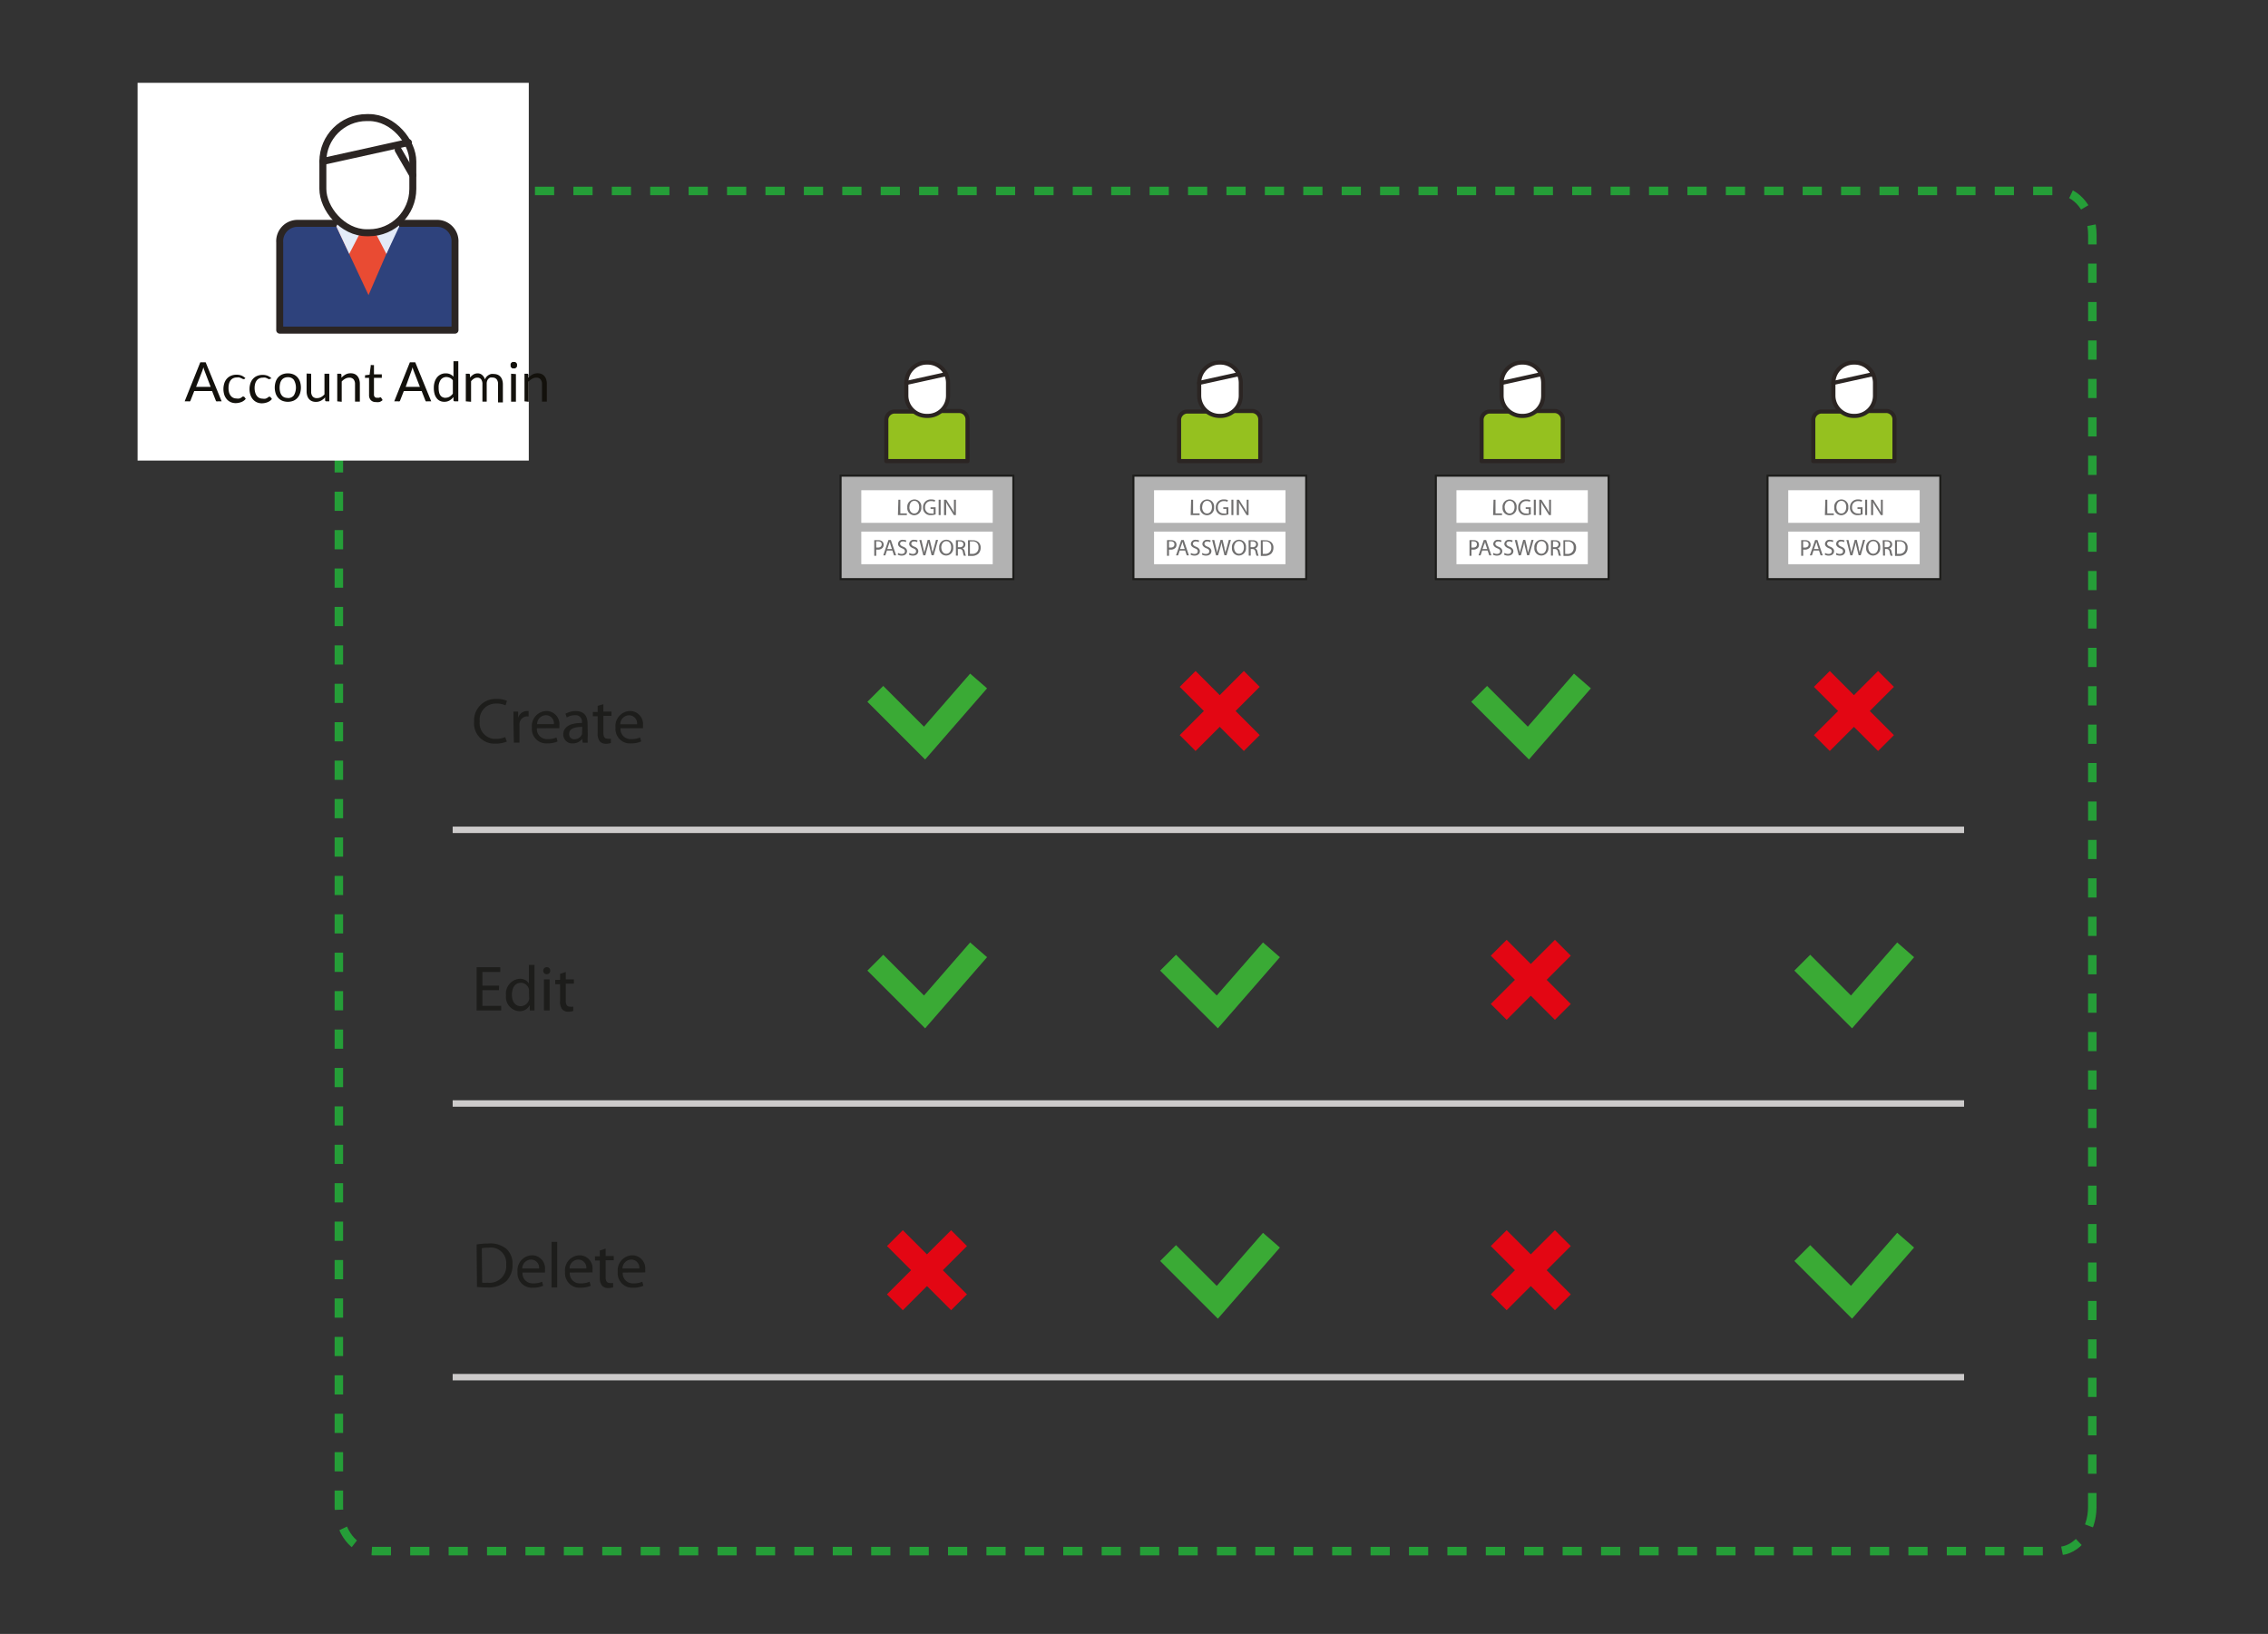 <svg id="Layer_1" data-name="Layer 1" xmlns="http://www.w3.org/2000/svg" viewBox="0 0 253.87 182.88"><rect x="0" y="0" width="253.87" height="182.88" fill="#333333" stroke="none"/><defs><style>.cls-1,.cls-10,.cls-11,.cls-14,.cls-4,.cls-9{fill:none;}.cls-1{stroke:#259e38;stroke-width:0.95px;stroke-dasharray:2.15 2.15;}.cls-1,.cls-10,.cls-11,.cls-6,.cls-9{stroke-miterlimit:10;}.cls-2{fill:#fff;}.cls-3{fill:#95c11f;}.cls-14,.cls-4{stroke:#2b2523;stroke-linecap:round;stroke-linejoin:round;}.cls-4{stroke-width:0.46px;}.cls-5{fill:#e94b33;}.cls-6{fill:#b2b2b2;stroke:#1d1d1b;stroke-width:0.23px;}.cls-7{fill:#706f6f;}.cls-8{fill:#1d1d1b;}.cls-9{stroke:#3aaa35;}.cls-10,.cls-9{stroke-width:2.51px;}.cls-10{stroke:#e30613;}.cls-11{stroke:#cdcbcb;stroke-width:0.72px;}.cls-12{fill:#13110c;}.cls-13{fill:#2e427c;}.cls-14{stroke-width:0.78px;}.cls-15{fill:#e3ebf8;}</style></defs><title>main-image-1</title><path class="cls-1" d="M234.2,168.68c0,2.72-1.73,4.93-3.86,4.93H41.79c-2.13,0-3.86-2.21-3.86-4.93V26.3c0-2.72,1.73-4.93,3.86-4.93H230.35c2.13,0,3.86,2.21,3.86,4.93Z"/><rect class="cls-2" x="15.4" y="9.27" width="43.79" height="42.28"/><path class="cls-3" d="M102.3,46.06h-2.2a.94.94,0,0,0-.89,1v4.55h9.09V47a.94.94,0,0,0-.89-1h-2.16"/><path class="cls-4" d="M102.3,46.06h-2.2a.94.94,0,0,0-.89,1v4.55h9.09V47a.94.94,0,0,0-.89-1h-2.16"/><path class="cls-2" d="M103.73,40.58h.11a2.28,2.28,0,0,1,2.28,2.28v1.42a2.27,2.27,0,0,1-2.27,2.27h-.12a2.28,2.28,0,0,1-2.28-2.28V42.86A2.28,2.28,0,0,1,103.73,40.58Z"/><path class="cls-4" d="M103.73,40.58h.11a2.28,2.28,0,0,1,2.28,2.28v1.42a2.27,2.27,0,0,1-2.27,2.27h-.12a2.28,2.28,0,0,1-2.28-2.28V42.86A2.28,2.28,0,0,1,103.73,40.58Z"/><line class="cls-5" x1="101.45" y1="42.86" x2="105.89" y2="41.88"/><line class="cls-4" x1="101.45" y1="42.86" x2="105.89" y2="41.88"/><rect class="cls-6" x="94.09" y="53.24" width="19.34" height="11.58"/><rect class="cls-2" x="96.41" y="54.87" width="14.71" height="3.65"/><rect class="cls-2" x="96.41" y="59.5" width="14.71" height="3.65"/><path class="cls-7" d="M100.56,55.93h.22v1.53h.73v.19h-1Z"/><path class="cls-7" d="M103.13,56.77a.81.81,0,0,1-.8.9.79.79,0,0,1-.77-.87.81.81,0,0,1,.8-.9A.78.78,0,0,1,103.13,56.77Zm-1.34,0c0,.37.2.7.55.7s.55-.32.55-.71-.18-.7-.55-.7S101.8,56.42,101.8,56.79Z"/><path class="cls-7" d="M104.73,57.57a1.56,1.56,0,0,1-.53.09.81.81,0,0,1-.88-.87.86.86,0,0,1,.93-.89,1.05,1.05,0,0,1,.43.08l-.06.18a.86.86,0,0,0-.38-.07.64.64,0,0,0-.69.69.63.63,0,0,0,.66.69.71.71,0,0,0,.3,0v-.51h-.35v-.18h.57Z"/><path class="cls-7" d="M105.29,55.93v1.72h-.22V55.93Z"/><path class="cls-7" d="M105.67,57.65V55.93h.25l.55.87a5,5,0,0,1,.31.56h0c0-.23,0-.44,0-.71v-.72H107v1.72h-.23l-.54-.87a5.08,5.08,0,0,1-.32-.57h0c0,.22,0,.42,0,.71v.73Z"/><path class="cls-7" d="M97.86,60.46a2.59,2.59,0,0,1,.42,0,.7.7,0,0,1,.48.14.47.47,0,0,1,.15.36.5.5,0,0,1-.13.37.71.71,0,0,1-.52.19l-.18,0v.69h-.22Zm.22.83.18,0c.27,0,.43-.13.43-.36s-.16-.34-.41-.34l-.21,0Z"/><path class="cls-7" d="M99.28,61.62l-.18.54h-.23l.58-1.72h.27l.59,1.72h-.24l-.18-.54Zm.56-.17-.17-.5c0-.11-.06-.21-.09-.31h0c0,.1-.05.21-.09.31l-.17.5Z"/><path class="cls-7" d="M100.53,61.89a.77.77,0,0,0,.4.11c.23,0,.36-.12.36-.29s-.09-.25-.32-.34-.45-.25-.45-.49a.49.49,0,0,1,.55-.46.77.77,0,0,1,.38.08l-.06.18a.62.62,0,0,0-.32-.08c-.23,0-.32.14-.32.26s.1.24.34.33.44.25.44.5-.19.5-.6.5a.89.89,0,0,1-.44-.11Z"/><path class="cls-7" d="M101.79,61.89a.76.76,0,0,0,.39.11c.23,0,.36-.12.36-.29s-.09-.25-.32-.34-.45-.25-.45-.49a.49.49,0,0,1,.56-.46.77.77,0,0,1,.38.08l-.06.18a.62.62,0,0,0-.32-.08c-.24,0-.32.14-.32.26s.1.24.34.33.44.25.44.5-.19.5-.6.5a.88.88,0,0,1-.44-.11Z"/><path class="cls-7" d="M103.35,62.16l-.44-1.72h.23l.2.87c.05.21.1.43.13.59h0c0-.17.08-.37.14-.6l.23-.87h.23l.21.87c0,.2.09.41.12.59h0c0-.19.08-.38.14-.59l.23-.87H105l-.49,1.72h-.23l-.22-.89a5.2,5.2,0,0,1-.11-.56h0a4.64,4.64,0,0,1-.13.56l-.24.89Z"/><path class="cls-7" d="M106.7,61.28a.81.81,0,0,1-.8.9.79.79,0,0,1-.77-.87.81.81,0,0,1,.8-.9A.78.78,0,0,1,106.7,61.28Zm-1.33,0c0,.37.2.7.55.7s.55-.32.55-.71-.18-.7-.55-.7S105.36,60.94,105.36,61.31Z"/><path class="cls-7" d="M107,60.47a2.57,2.57,0,0,1,.43,0,.71.71,0,0,1,.5.14.44.44,0,0,1,.13.33.45.45,0,0,1-.32.44h0a.43.43,0,0,1,.25.35,2.59,2.59,0,0,0,.13.47h-.23a2.18,2.18,0,0,1-.11-.41c-.05-.24-.14-.33-.35-.34h-.21v.74H107Zm.22.78h.23c.24,0,.39-.13.39-.33s-.16-.32-.39-.32l-.22,0Z"/><path class="cls-7" d="M108.35,60.47a2.9,2.9,0,0,1,.47,0,1,1,0,0,1,.7.21.78.78,0,0,1,.25.62.92.92,0,0,1-.25.67,1.07,1.07,0,0,1-.76.25l-.4,0Zm.22,1.52h.23a.66.66,0,0,0,.73-.73.61.61,0,0,0-.7-.66l-.26,0Z"/><path class="cls-3" d="M135.07,46.06h-2.2a.94.94,0,0,0-.89,1v4.55h9.09V47a.94.94,0,0,0-.89-1H138"/><path class="cls-4" d="M135.07,46.06h-2.2a.94.94,0,0,0-.89,1v4.55h9.09V47a.94.94,0,0,0-.89-1H138"/><path class="cls-2" d="M136.5,40.58h.11a2.28,2.28,0,0,1,2.28,2.28v1.42a2.27,2.27,0,0,1-2.27,2.27h-.11a2.28,2.28,0,0,1-2.28-2.28V42.86A2.28,2.28,0,0,1,136.5,40.58Z"/><path class="cls-4" d="M136.5,40.58h.11a2.28,2.28,0,0,1,2.28,2.28v1.42a2.27,2.27,0,0,1-2.27,2.27h-.11a2.28,2.28,0,0,1-2.28-2.28V42.86A2.28,2.28,0,0,1,136.5,40.58Z"/><line class="cls-5" x1="134.22" y1="42.86" x2="138.66" y2="41.88"/><line class="cls-4" x1="134.22" y1="42.86" x2="138.66" y2="41.88"/><rect class="cls-6" x="126.87" y="53.24" width="19.34" height="11.58"/><rect class="cls-2" x="129.18" y="54.87" width="14.71" height="3.65"/><rect class="cls-2" x="129.18" y="59.5" width="14.71" height="3.65"/><path class="cls-7" d="M133.33,55.93h.22v1.53h.73v.19h-1Z"/><path class="cls-7" d="M135.9,56.77a.81.81,0,0,1-.8.9.79.79,0,0,1-.77-.87.81.81,0,0,1,.79-.9A.78.78,0,0,1,135.9,56.77Zm-1.34,0c0,.37.2.7.55.7s.55-.32.55-.71-.18-.7-.55-.7S134.57,56.42,134.57,56.79Z"/><path class="cls-7" d="M137.5,57.57a1.57,1.57,0,0,1-.53.09.81.81,0,0,1-.88-.87.86.86,0,0,1,.93-.89,1,1,0,0,1,.43.08l-.06.18a.86.86,0,0,0-.38-.07.64.64,0,0,0-.69.69.63.63,0,0,0,.66.69.7.7,0,0,0,.3,0v-.51h-.35v-.18h.57Z"/><path class="cls-7" d="M138.06,55.93v1.72h-.22V55.93Z"/><path class="cls-7" d="M138.44,57.65V55.93h.25l.55.87a5.3,5.3,0,0,1,.31.56h0c0-.23,0-.44,0-.71v-.72h.21v1.72h-.22l-.54-.87a4.9,4.9,0,0,1-.32-.57h0c0,.22,0,.42,0,.71v.73Z"/><path class="cls-7" d="M130.63,60.46a2.6,2.6,0,0,1,.43,0,.7.7,0,0,1,.48.14.47.47,0,0,1,.15.36.51.51,0,0,1-.13.37.72.72,0,0,1-.53.19l-.18,0v.69h-.22Zm.22.83.18,0c.27,0,.43-.13.43-.36s-.16-.34-.4-.34l-.21,0Z"/><path class="cls-7" d="M132.05,61.62l-.18.54h-.23l.59-1.72h.27l.58,1.72h-.24l-.18-.54Zm.56-.17-.17-.5c0-.11-.06-.21-.09-.31h0c0,.1-.05.21-.09.31l-.17.5Z"/><path class="cls-7" d="M133.31,61.89a.76.76,0,0,0,.4.11c.23,0,.36-.12.36-.29s-.09-.25-.32-.34-.45-.25-.45-.49a.49.49,0,0,1,.55-.46.77.77,0,0,1,.38.08l-.06.18a.62.62,0,0,0-.32-.08c-.23,0-.32.14-.32.26s.1.24.34.33.44.25.44.5-.19.5-.6.5a.88.88,0,0,1-.44-.11Z"/><path class="cls-7" d="M134.56,61.89A.76.76,0,0,0,135,62c.23,0,.36-.12.36-.29s-.09-.25-.32-.34-.45-.25-.45-.49a.49.49,0,0,1,.55-.46.78.78,0,0,1,.38.08l-.06.18a.62.62,0,0,0-.32-.08c-.24,0-.32.14-.32.26s.1.24.34.33.44.25.44.5-.19.5-.6.5a.88.88,0,0,1-.44-.11Z"/><path class="cls-7" d="M136.12,62.16l-.44-1.72h.24l.2.87c.05.21.1.43.13.59h0c0-.17.08-.37.14-.6l.23-.87h.23l.21.87c0,.2.09.41.12.59h0c0-.19.08-.38.14-.59l.23-.87h.23l-.49,1.72h-.23l-.22-.89a5.2,5.2,0,0,1-.11-.56h0a5.07,5.07,0,0,1-.13.56l-.25.89Z"/><path class="cls-7" d="M139.47,61.28a.81.81,0,0,1-.8.9.79.79,0,0,1-.77-.87.81.81,0,0,1,.8-.9A.78.78,0,0,1,139.47,61.28Zm-1.33,0c0,.37.2.7.55.7s.55-.32.55-.71-.18-.7-.55-.7S138.13,60.94,138.13,61.31Z"/><path class="cls-7" d="M139.76,60.47a2.56,2.56,0,0,1,.43,0,.71.71,0,0,1,.5.14.44.44,0,0,1,.13.33.45.45,0,0,1-.32.44h0a.43.43,0,0,1,.25.35,2.68,2.68,0,0,0,.13.47h-.23a2.19,2.19,0,0,1-.11-.41c-.05-.24-.14-.33-.35-.34H140v.74h-.22Zm.22.78h.23c.24,0,.39-.13.39-.33s-.16-.32-.39-.32l-.22,0Z"/><path class="cls-7" d="M141.13,60.47a2.91,2.91,0,0,1,.47,0,1,1,0,0,1,.69.21.78.78,0,0,1,.25.62.93.93,0,0,1-.25.67,1.08,1.08,0,0,1-.76.25l-.4,0Zm.22,1.52h.22a.66.66,0,0,0,.73-.73.61.61,0,0,0-.7-.66l-.26,0Z"/><path class="cls-3" d="M168.93,46.06h-2.2a.94.94,0,0,0-.89,1v4.55h9.09V47a.94.94,0,0,0-.89-1h-2.16"/><path class="cls-4" d="M168.93,46.06h-2.2a.94.94,0,0,0-.89,1v4.55h9.09V47a.94.94,0,0,0-.89-1h-2.16"/><path class="cls-2" d="M170.35,40.58h.11a2.28,2.28,0,0,1,2.28,2.28v1.42a2.27,2.27,0,0,1-2.27,2.27h-.11a2.28,2.28,0,0,1-2.28-2.28V42.86A2.28,2.28,0,0,1,170.35,40.58Z"/><path class="cls-4" d="M170.35,40.58h.11a2.28,2.28,0,0,1,2.28,2.28v1.42a2.27,2.27,0,0,1-2.27,2.27h-.11a2.28,2.28,0,0,1-2.28-2.28V42.86A2.28,2.28,0,0,1,170.35,40.58Z"/><line class="cls-5" x1="168.08" y1="42.86" x2="172.52" y2="41.88"/><line class="cls-4" x1="168.08" y1="42.86" x2="172.52" y2="41.88"/><rect class="cls-6" x="160.72" y="53.24" width="19.34" height="11.58"/><rect class="cls-2" x="163.03" y="54.87" width="14.7" height="3.65"/><rect class="cls-2" x="163.03" y="59.5" width="14.7" height="3.65"/><path class="cls-7" d="M167.18,55.93h.22v1.53h.73v.19h-1Z"/><path class="cls-7" d="M169.76,56.77a.81.81,0,0,1-.8.9.79.79,0,0,1-.77-.87.81.81,0,0,1,.79-.9A.78.78,0,0,1,169.76,56.77Zm-1.33,0c0,.37.2.7.55.7s.55-.32.55-.71-.18-.7-.55-.7S168.42,56.42,168.42,56.79Z"/><path class="cls-7" d="M171.35,57.57a1.55,1.55,0,0,1-.53.09.81.81,0,0,1-.88-.87.86.86,0,0,1,.93-.89,1,1,0,0,1,.43.08l-.06.18a.86.86,0,0,0-.38-.07.64.64,0,0,0-.69.69.63.63,0,0,0,.66.69.7.7,0,0,0,.3,0v-.51h-.35v-.18h.57Z"/><path class="cls-7" d="M171.91,55.93v1.72h-.22V55.93Z"/><path class="cls-7" d="M172.3,57.65V55.93h.24l.55.87a5.28,5.28,0,0,1,.31.56h0c0-.23,0-.44,0-.71v-.72h.21v1.72h-.22l-.55-.87a4.91,4.91,0,0,1-.32-.57h0c0,.22,0,.42,0,.71v.73Z"/><path class="cls-7" d="M164.49,60.46a2.58,2.58,0,0,1,.43,0,.7.7,0,0,1,.48.14.47.47,0,0,1,.15.36.51.51,0,0,1-.13.37.72.72,0,0,1-.53.19l-.18,0v.69h-.22Zm.22.83.18,0c.27,0,.43-.13.43-.36s-.16-.34-.4-.34l-.21,0Z"/><path class="cls-7" d="M165.91,61.62l-.18.54h-.23l.59-1.72h.26l.59,1.72h-.24l-.18-.54Zm.56-.17-.17-.5c0-.11-.06-.21-.09-.31h0c0,.1,0,.21-.09.31l-.17.5Z"/><path class="cls-7" d="M167.16,61.89a.76.76,0,0,0,.4.11c.23,0,.36-.12.36-.29s-.09-.25-.32-.34-.45-.25-.45-.49a.49.49,0,0,1,.55-.46.77.77,0,0,1,.38.08l-.06.18a.62.62,0,0,0-.32-.08c-.23,0-.32.14-.32.26s.1.24.34.33.44.25.44.5-.19.5-.6.5a.88.88,0,0,1-.44-.11Z"/><path class="cls-7" d="M168.41,61.89a.76.76,0,0,0,.39.11c.23,0,.36-.12.36-.29s-.09-.25-.32-.34-.45-.25-.45-.49a.49.49,0,0,1,.55-.46.77.77,0,0,1,.38.08l-.06.18a.63.63,0,0,0-.32-.08c-.24,0-.32.14-.32.26s.1.24.34.33.44.25.44.5-.19.5-.6.5a.89.89,0,0,1-.44-.11Z"/><path class="cls-7" d="M170,62.16l-.44-1.72h.24l.2.87c.05.21.1.43.13.59h0c0-.17.08-.37.14-.6l.23-.87h.23l.21.87c0,.2.09.41.12.59h0c0-.19.08-.38.14-.59l.23-.87h.23l-.49,1.72h-.23l-.22-.89a5.2,5.2,0,0,1-.11-.56h0a4.86,4.86,0,0,1-.13.56l-.24.89Z"/><path class="cls-7" d="M173.32,61.28a.81.81,0,0,1-.8.9.79.79,0,0,1-.77-.87.81.81,0,0,1,.79-.9A.78.78,0,0,1,173.32,61.28Zm-1.33,0c0,.37.2.7.55.7s.55-.32.55-.71-.18-.7-.55-.7S172,60.94,172,61.31Z"/><path class="cls-7" d="M173.61,60.47a2.56,2.56,0,0,1,.43,0,.71.71,0,0,1,.5.14.44.44,0,0,1,.13.33.45.45,0,0,1-.32.44h0a.43.43,0,0,1,.25.35,2.59,2.59,0,0,0,.13.47h-.23a2.2,2.2,0,0,1-.11-.41c-.05-.24-.15-.33-.35-.34h-.21v.74h-.22Zm.22.78h.23c.24,0,.39-.13.39-.33s-.16-.32-.39-.32l-.22,0Z"/><path class="cls-7" d="M175,60.47a2.91,2.91,0,0,1,.47,0,1,1,0,0,1,.7.21.78.78,0,0,1,.25.62.93.93,0,0,1-.25.67,1.08,1.08,0,0,1-.76.25l-.4,0ZM175.2,62h.22a.66.66,0,0,0,.73-.73.61.61,0,0,0-.7-.66l-.26,0Z"/><path class="cls-3" d="M206.06,46.06h-2.2a.94.94,0,0,0-.89,1v4.55h9.09V47a.94.94,0,0,0-.89-1H209"/><path class="cls-4" d="M206.06,46.06h-2.2a.94.94,0,0,0-.89,1v4.55h9.09V47a.94.94,0,0,0-.89-1H209"/><path class="cls-2" d="M207.49,40.58h.11a2.28,2.28,0,0,1,2.28,2.28v1.42a2.27,2.27,0,0,1-2.27,2.27h-.11a2.28,2.28,0,0,1-2.28-2.28V42.86A2.28,2.28,0,0,1,207.49,40.58Z"/><path class="cls-4" d="M207.49,40.58h.11a2.28,2.28,0,0,1,2.28,2.28v1.42a2.27,2.27,0,0,1-2.27,2.27h-.11a2.28,2.28,0,0,1-2.28-2.28V42.86A2.28,2.28,0,0,1,207.49,40.58Z"/><line class="cls-5" x1="205.21" y1="42.86" x2="209.65" y2="41.88"/><line class="cls-4" x1="205.21" y1="42.86" x2="209.65" y2="41.88"/><rect class="cls-6" x="197.85" y="53.24" width="19.34" height="11.58"/><rect class="cls-2" x="200.17" y="54.87" width="14.71" height="3.65"/><rect class="cls-2" x="200.17" y="59.5" width="14.71" height="3.65"/><path class="cls-7" d="M204.32,55.93h.22v1.53h.73v.19h-1Z"/><path class="cls-7" d="M206.89,56.77a.81.81,0,0,1-.8.9.79.79,0,0,1-.77-.87.81.81,0,0,1,.8-.9A.78.78,0,0,1,206.89,56.77Zm-1.33,0c0,.37.2.7.55.7s.55-.32.55-.71-.18-.7-.55-.7S205.56,56.42,205.56,56.79Z"/><path class="cls-7" d="M208.49,57.57a1.55,1.55,0,0,1-.53.09.81.81,0,0,1-.88-.87.86.86,0,0,1,.93-.89,1.05,1.05,0,0,1,.43.08l-.06.18a.86.86,0,0,0-.38-.07.64.64,0,0,0-.69.69.63.63,0,0,0,.66.69.7.7,0,0,0,.3,0v-.51h-.35v-.18h.56Z"/><path class="cls-7" d="M209,55.93v1.72h-.22V55.93Z"/><path class="cls-7" d="M209.44,57.65V55.93h.24l.55.87a4.66,4.66,0,0,1,.31.56h0c0-.23,0-.44,0-.71v-.72h.21v1.72h-.22l-.54-.87a4.92,4.92,0,0,1-.32-.57h0c0,.22,0,.42,0,.71v.73Z"/><path class="cls-7" d="M201.62,60.46a2.59,2.59,0,0,1,.42,0,.7.7,0,0,1,.48.14.47.47,0,0,1,.15.36.5.5,0,0,1-.13.37.71.71,0,0,1-.52.19l-.18,0v.69h-.22Zm.22.83.18,0c.27,0,.43-.13.43-.36s-.16-.34-.41-.34l-.21,0Z"/><path class="cls-7" d="M203,61.62l-.18.54h-.23l.59-1.72h.26l.59,1.72h-.24l-.18-.54Zm.57-.17-.17-.5c0-.11-.06-.21-.09-.31h0c0,.1-.05.21-.09.31l-.17.5Z"/><path class="cls-7" d="M204.3,61.89a.76.76,0,0,0,.39.11c.23,0,.36-.12.36-.29s-.09-.25-.32-.34-.45-.25-.45-.49a.49.49,0,0,1,.56-.46.78.78,0,0,1,.38.08l-.06.18a.62.62,0,0,0-.32-.08c-.23,0-.32.14-.32.26s.1.24.34.33.44.25.44.5-.19.5-.6.5a.88.88,0,0,1-.44-.11Z"/><path class="cls-7" d="M205.55,61.89a.76.76,0,0,0,.39.11c.23,0,.36-.12.36-.29s-.09-.25-.32-.34-.45-.25-.45-.49a.49.49,0,0,1,.56-.46.77.77,0,0,1,.38.08l-.06.18a.63.63,0,0,0-.32-.08c-.23,0-.32.14-.32.26s.11.24.34.33.44.25.44.5-.19.5-.6.5a.88.88,0,0,1-.44-.11Z"/><path class="cls-7" d="M207.12,62.16l-.44-1.72h.23l.2.87c.05.21.1.43.13.59h0c0-.17.08-.37.14-.6l.23-.87h.23l.21.87c0,.2.09.41.12.59h0c0-.19.08-.38.14-.59l.23-.87h.23l-.49,1.72h-.23l-.22-.89a5.43,5.43,0,0,1-.11-.56h0a4.61,4.61,0,0,1-.13.56l-.24.89Z"/><path class="cls-7" d="M210.46,61.28a.81.81,0,0,1-.8.9.79.79,0,0,1-.77-.87.81.81,0,0,1,.79-.9A.78.78,0,0,1,210.46,61.28Zm-1.33,0c0,.37.2.7.55.7s.55-.32.55-.71-.18-.7-.55-.7S209.12,60.94,209.12,61.31Z"/><path class="cls-7" d="M210.74,60.47a2.58,2.58,0,0,1,.43,0,.71.71,0,0,1,.5.14.44.44,0,0,1,.13.33.45.45,0,0,1-.32.44h0a.43.43,0,0,1,.25.35,2.7,2.7,0,0,0,.13.47h-.23a2.06,2.06,0,0,1-.11-.41c-.05-.24-.15-.33-.35-.34H211v.74h-.22Zm.22.78h.23c.24,0,.39-.13.39-.33s-.16-.32-.4-.32l-.22,0Z"/><path class="cls-7" d="M212.12,60.47a2.9,2.9,0,0,1,.47,0,1,1,0,0,1,.7.21.78.78,0,0,1,.24.62.92.92,0,0,1-.25.67,1.07,1.07,0,0,1-.76.25l-.4,0Zm.22,1.52h.22a.66.66,0,0,0,.73-.73.61.61,0,0,0-.69-.66l-.26,0Z"/><path class="cls-8" d="M56.73,83a3.08,3.08,0,0,1-1.28.23,2.26,2.26,0,0,1-2.38-2.46,2.4,2.4,0,0,1,2.53-2.54,2.62,2.62,0,0,1,1.15.21l-.16.51a2.21,2.21,0,0,0-1-.2,1.8,1.8,0,0,0-1.89,2,1.75,1.75,0,0,0,1.85,1.95,2.51,2.51,0,0,0,1-.2Z"/><path class="cls-8" d="M57.47,80.74c0-.41,0-.76,0-1.09H58l0,.69h0a1.05,1.05,0,0,1,1-.76h.17v.6H59a.88.88,0,0,0-.85.8,1.75,1.75,0,0,0,0,.29v1.85h-.63Z"/><path class="cls-8" d="M60.1,81.51a1.11,1.11,0,0,0,1.19,1.21,2.25,2.25,0,0,0,1-.18l.12.45a2.83,2.83,0,0,1-1.16.22,1.62,1.62,0,0,1-1.71-1.76,1.68,1.68,0,0,1,1.63-1.87,1.46,1.46,0,0,1,1.44,1.63,1.52,1.52,0,0,1,0,.29ZM62,81.05a.9.9,0,0,0-.88-1,1,1,0,0,0-1,1Z"/><path class="cls-8" d="M65.79,82.3a5.94,5.94,0,0,0,0,.83h-.57l-.05-.44h0a1.29,1.29,0,0,1-1.06.52,1,1,0,0,1-1.06-1c0-.84.75-1.3,2.09-1.29v-.07a.71.71,0,0,0-.79-.8,1.68,1.68,0,0,0-.91.26l-.14-.42a2.26,2.26,0,0,1,1.15-.3c1.06,0,1.32.72,1.32,1.41Zm-.61-.94c-.69,0-1.47.11-1.47.78a.55.55,0,0,0,.59.6.88.88,0,0,0,.85-.58.72.72,0,0,0,0-.2Z"/><path class="cls-8" d="M67.54,78.82v.83h.91v.48h-.91V82c0,.43.12.68.47.68a1.16,1.16,0,0,0,.37,0l0,.48a1.73,1.73,0,0,1-.56.09.9.9,0,0,1-.68-.27,1.36,1.36,0,0,1-.24-.91v-1.9h-.54v-.48h.54V79Z"/><path class="cls-8" d="M69.46,81.51a1.11,1.11,0,0,0,1.19,1.21,2.26,2.26,0,0,0,1-.18l.12.45a2.84,2.84,0,0,1-1.16.22,1.62,1.62,0,0,1-1.71-1.76,1.68,1.68,0,0,1,1.63-1.87,1.46,1.46,0,0,1,1.44,1.63,1.53,1.53,0,0,1,0,.29Zm1.85-.45a.9.9,0,0,0-.88-1,1,1,0,0,0-1,1Z"/><polyline class="cls-9" points="97.98 77.66 103.49 83.17 109.54 76.22"/><polyline class="cls-9" points="165.57 77.66 171.08 83.17 177.13 76.22"/><line class="cls-10" x1="132.94" y1="75.99" x2="140.12" y2="83.17"/><line class="cls-10" x1="132.94" y1="83.17" x2="140.12" y2="75.99"/><line class="cls-10" x1="203.93" y1="75.99" x2="211.11" y2="83.17"/><line class="cls-10" x1="203.93" y1="83.17" x2="211.11" y2="75.99"/><path class="cls-8" d="M55.85,110.83H54v1.75h2.1v.52H53.35v-4.84H56v.53H54v1.53h1.87Z"/><path class="cls-8" d="M59.83,108v4.2c0,.31,0,.66,0,.9H59.3l0-.6h0a1.25,1.25,0,0,1-1.17.68,1.59,1.59,0,0,1-1.49-1.77,1.66,1.66,0,0,1,1.56-1.86,1.16,1.16,0,0,1,1,.52h0V108Zm-.62,3a1.12,1.12,0,0,0,0-.27.93.93,0,0,0-.91-.73c-.65,0-1,.58-1,1.33s.35,1.29,1,1.29a1,1,0,0,0,.93-.75,1.09,1.09,0,0,0,0-.27Z"/><path class="cls-8" d="M61.59,108.65a.38.38,0,0,1-.4.39.37.37,0,0,1-.38-.39.39.39,0,0,1,.39-.4A.38.38,0,0,1,61.59,108.65Zm-.7,4.45v-3.48h.63v3.48Z"/><path class="cls-8" d="M63.33,108.79v.83h.91v.48h-.91V112c0,.43.12.67.47.67a1.16,1.16,0,0,0,.37,0l0,.48a1.73,1.73,0,0,1-.56.09.9.9,0,0,1-.68-.27,1.36,1.36,0,0,1-.24-.91v-1.9h-.54v-.48h.54V109Z"/><polyline class="cls-9" points="97.98 107.75 103.49 113.26 109.54 106.31"/><polyline class="cls-9" points="130.75 107.75 136.26 113.26 142.32 106.31"/><polyline class="cls-9" points="201.74 107.75 207.25 113.26 213.31 106.31"/><line class="cls-10" x1="167.76" y1="106.08" x2="174.94" y2="113.26"/><line class="cls-10" x1="167.76" y1="113.26" x2="174.94" y2="106.08"/><path class="cls-8" d="M53.35,139.29a7.9,7.9,0,0,1,1.33-.11,2.8,2.8,0,0,1,2,.6,2.21,2.21,0,0,1,.69,1.74,2.59,2.59,0,0,1-.7,1.88,3,3,0,0,1-2.15.7,10.17,10.17,0,0,1-1.13-.06Zm.62,4.28a5.2,5.2,0,0,0,.63,0,1.86,1.86,0,0,0,2.06-2.05,1.73,1.73,0,0,0-2-1.87,3.62,3.62,0,0,0-.73.06Z"/><path class="cls-8" d="M58.49,142.43a1.11,1.11,0,0,0,1.19,1.21,2.25,2.25,0,0,0,1-.18l.12.45a2.82,2.82,0,0,1-1.16.22,1.62,1.62,0,0,1-1.71-1.76,1.68,1.68,0,0,1,1.63-1.87A1.46,1.46,0,0,1,61,142.14a1.61,1.61,0,0,1,0,.29Zm1.85-.45a.9.9,0,0,0-.88-1,1,1,0,0,0-1,1Z"/><path class="cls-8" d="M61.74,139h.63v5.1h-.63Z"/><path class="cls-8" d="M63.78,142.43A1.11,1.11,0,0,0,65,143.64a2.26,2.26,0,0,0,1-.18l.12.45a2.83,2.83,0,0,1-1.16.22,1.62,1.62,0,0,1-1.71-1.76,1.68,1.68,0,0,1,1.63-1.87,1.46,1.46,0,0,1,1.44,1.63,1.61,1.61,0,0,1,0,.29Zm1.85-.45a.9.9,0,0,0-.88-1,1,1,0,0,0-1,1Z"/><path class="cls-8" d="M67.79,139.75v.83h.91v.48h-.91v1.87c0,.43.12.67.47.67a1.16,1.16,0,0,0,.37,0l0,.48a1.73,1.73,0,0,1-.56.09.9.9,0,0,1-.68-.27,1.36,1.36,0,0,1-.25-.91v-1.9h-.54v-.48h.54v-.65Z"/><path class="cls-8" d="M69.71,142.43a1.11,1.11,0,0,0,1.19,1.21,2.25,2.25,0,0,0,1-.18l.12.45a2.83,2.83,0,0,1-1.16.22,1.62,1.62,0,0,1-1.71-1.76,1.68,1.68,0,0,1,1.63-1.87,1.46,1.46,0,0,1,1.44,1.63,1.53,1.53,0,0,1,0,.29Zm1.85-.45a.9.9,0,0,0-.88-1,1,1,0,0,0-1,1Z"/><polyline class="cls-9" points="130.75 140.25 136.26 145.76 142.32 138.81"/><polyline class="cls-9" points="201.74 140.25 207.25 145.76 213.31 138.81"/><line class="cls-10" x1="167.76" y1="138.58" x2="174.94" y2="145.76"/><line class="cls-10" x1="167.76" y1="145.76" x2="174.94" y2="138.58"/><line class="cls-10" x1="100.17" y1="138.58" x2="107.35" y2="145.76"/><line class="cls-10" x1="100.17" y1="145.76" x2="107.35" y2="138.58"/><line class="cls-11" x1="50.67" y1="92.88" x2="219.85" y2="92.88"/><line class="cls-11" x1="50.67" y1="123.51" x2="219.85" y2="123.51"/><line class="cls-11" x1="50.67" y1="154.14" x2="219.85" y2="154.14"/><path class="cls-12" d="M24.81,44.92h-.46a.2.2,0,0,1-.13,0,.24.24,0,0,1-.07-.1l-.41-1.05h-2l-.41,1.05a.23.23,0,0,1-.07.1.19.19,0,0,1-.13,0h-.46l1.75-4.37h.6ZM21.95,43.3h1.63l-.68-1.78a3.18,3.18,0,0,1-.13-.41l-.07.23-.06.18Z"/><path class="cls-12" d="M27.38,42.38l0,.05-.07,0a.17.17,0,0,1-.1,0L27,42.33l-.2-.08a.94.94,0,0,0-.29,0,.93.93,0,0,0-.4.08.78.78,0,0,0-.29.23,1,1,0,0,0-.18.37,1.87,1.87,0,0,0-.06.49,1.8,1.8,0,0,0,.06.5,1.09,1.09,0,0,0,.18.37.77.77,0,0,0,.28.23.88.88,0,0,0,.37.08.94.94,0,0,0,.33,0,1,1,0,0,0,.21-.1l.14-.11a.17.17,0,0,1,.11,0,.11.11,0,0,1,.1.05l.15.2a1.16,1.16,0,0,1-.5.36,1.77,1.77,0,0,1-.64.12,1.36,1.36,0,0,1-.54-.11,1.23,1.23,0,0,1-.43-.31,1.48,1.48,0,0,1-.29-.5,2.18,2.18,0,0,1,0-1.31,1.46,1.46,0,0,1,.28-.5,1.3,1.3,0,0,1,.46-.33,1.56,1.56,0,0,1,.62-.12,1.48,1.48,0,0,1,.57.1,1.38,1.38,0,0,1,.44.3Z"/><path class="cls-12" d="M30.23,42.38l0,.05-.07,0a.17.17,0,0,1-.1,0l-.14-.08-.2-.08a.94.94,0,0,0-.29,0,.93.93,0,0,0-.4.08.79.79,0,0,0-.29.23,1,1,0,0,0-.18.37,1.83,1.83,0,0,0-.06.49,1.76,1.76,0,0,0,.07.5,1.09,1.09,0,0,0,.18.37.75.75,0,0,0,.28.23.87.87,0,0,0,.37.08.94.94,0,0,0,.33,0,1,1,0,0,0,.21-.1l.14-.11a.17.17,0,0,1,.11,0,.11.11,0,0,1,.1.05l.15.2a1.17,1.17,0,0,1-.5.36,1.76,1.76,0,0,1-.64.12,1.36,1.36,0,0,1-.54-.11,1.22,1.22,0,0,1-.43-.31,1.45,1.45,0,0,1-.29-.5,2,2,0,0,1-.11-.67,2,2,0,0,1,.1-.64,1.44,1.44,0,0,1,.28-.5,1.28,1.28,0,0,1,.46-.33,1.55,1.55,0,0,1,.62-.12,1.49,1.49,0,0,1,.57.1,1.37,1.37,0,0,1,.44.3Z"/><path class="cls-12" d="M32.22,41.79a1.61,1.61,0,0,1,.61.11,1.29,1.29,0,0,1,.46.32,1.43,1.43,0,0,1,.29.5,2.18,2.18,0,0,1,0,1.32,1.44,1.44,0,0,1-.29.5,1.25,1.25,0,0,1-.46.32,1.72,1.72,0,0,1-1.22,0,1.26,1.26,0,0,1-.46-.32,1.41,1.41,0,0,1-.29-.5,2.13,2.13,0,0,1,0-1.32,1.4,1.4,0,0,1,.29-.5,1.3,1.3,0,0,1,.46-.32A1.6,1.6,0,0,1,32.22,41.79Zm0,2.76a.79.79,0,0,0,.68-.31,1.73,1.73,0,0,0,0-1.71.79.79,0,0,0-.68-.31.93.93,0,0,0-.4.08.75.75,0,0,0-.29.23,1,1,0,0,0-.17.37,2,2,0,0,0-.06.49,2,2,0,0,0,.06.49,1,1,0,0,0,.17.36.75.75,0,0,0,.29.23A1,1,0,0,0,32.22,44.54Z"/><path class="cls-12" d="M34.83,41.83v2a.82.82,0,0,0,.16.54.6.6,0,0,0,.49.19.94.94,0,0,0,.45-.11,1.41,1.41,0,0,0,.39-.31V41.83h.54v3.09h-.32a.14.14,0,0,1-.15-.11l0-.33a1.66,1.66,0,0,1-.45.36,1.18,1.18,0,0,1-.57.14,1.12,1.12,0,0,1-.45-.08.88.88,0,0,1-.33-.24,1,1,0,0,1-.2-.37,1.68,1.68,0,0,1-.07-.48v-2Z"/><path class="cls-12" d="M37.75,44.92V41.83h.32a.14.14,0,0,1,.15.11l0,.34a1.74,1.74,0,0,1,.45-.36,1.16,1.16,0,0,1,.57-.14,1.11,1.11,0,0,1,.45.08.87.87,0,0,1,.32.24,1.08,1.08,0,0,1,.2.37,1.63,1.63,0,0,1,.07.48v2h-.54V43a.83.83,0,0,0-.16-.54.6.6,0,0,0-.49-.19.91.91,0,0,0-.45.12,1.49,1.49,0,0,0-.39.31v2.27Z"/><path class="cls-12" d="M42.07,45a.74.74,0,0,1-.56-.21.81.81,0,0,1-.2-.59V42.29h-.37a.12.12,0,0,1-.08,0,.11.11,0,0,1,0-.09V42l.51-.06.13-1a.11.11,0,0,1,0-.08.12.12,0,0,1,.09,0h.27V41.9h.88v.39h-.88v1.85a.39.39,0,0,0,.09.29.33.33,0,0,0,.24.09l.15,0,.11,0,.08-.05.06,0a.1.1,0,0,1,.08.05l.16.26a1,1,0,0,1-.34.21A1.17,1.17,0,0,1,42.07,45Z"/><path class="cls-12" d="M48.27,44.92h-.46a.2.2,0,0,1-.13,0,.24.24,0,0,1-.07-.1l-.41-1.05h-2l-.41,1.05a.23.23,0,0,1-.07.1.19.19,0,0,1-.13,0h-.46l1.75-4.37h.6ZM45.41,43.3H47l-.69-1.78a3.33,3.33,0,0,1-.13-.41l-.07.23-.06.18Z"/><path class="cls-12" d="M50.91,44.92a.14.14,0,0,1-.15-.11l0-.37a1.65,1.65,0,0,1-.45.39,1.17,1.17,0,0,1-.58.14,1.11,1.11,0,0,1-.48-.1,1,1,0,0,1-.37-.3,1.46,1.46,0,0,1-.24-.49,2.55,2.55,0,0,1-.08-.68,2.12,2.12,0,0,1,.09-.64,1.56,1.56,0,0,1,.26-.51,1.21,1.21,0,0,1,1-.46,1.14,1.14,0,0,1,.49.1,1.18,1.18,0,0,1,.36.27V40.43h.54v4.49Zm-1.05-.4a.88.88,0,0,0,.46-.12,1.35,1.35,0,0,0,.37-.34V42.57a.87.87,0,0,0-.33-.28A1,1,0,0,0,50,42.2a.79.79,0,0,0-.67.31,1.44,1.44,0,0,0-.23.88,2.19,2.19,0,0,0,.05.52,1,1,0,0,0,.15.35.6.6,0,0,0,.25.2A.82.82,0,0,0,49.86,44.53Z"/><path class="cls-12" d="M52.14,44.92V41.83h.32a.14.14,0,0,1,.15.11l0,.32a1.61,1.61,0,0,1,.38-.34.91.91,0,0,1,.49-.13A.73.73,0,0,1,54,42a1,1,0,0,1,.28.47,1,1,0,0,1,.17-.29,1,1,0,0,1,.24-.2,1,1,0,0,1,.28-.12,1.25,1.25,0,0,1,.3,0,1.14,1.14,0,0,1,.43.08.85.85,0,0,1,.32.23,1,1,0,0,1,.2.37,1.62,1.62,0,0,1,.07.5v2h-.54V43a.83.83,0,0,0-.16-.55.57.57,0,0,0-.46-.19.7.7,0,0,0-.25,0,.6.6,0,0,0-.21.14.64.64,0,0,0-.14.23.88.88,0,0,0-.05.32v2H54V43a.86.86,0,0,0-.15-.55.52.52,0,0,0-.43-.18.69.69,0,0,0-.37.11,1.23,1.23,0,0,0-.32.29v2.3Z"/><path class="cls-12" d="M57.87,40.87a.35.35,0,0,1,0,.15.43.43,0,0,1-.09.12.4.4,0,0,1-.12.09.39.39,0,0,1-.15,0,.37.37,0,0,1-.15,0,.41.41,0,0,1-.12-.09.4.4,0,0,1-.08-.12.37.37,0,0,1,0-.15.4.4,0,0,1,0-.15.42.42,0,0,1,.08-.12.42.42,0,0,1,.12-.08.36.36,0,0,1,.15,0,.37.37,0,0,1,.15,0,.41.41,0,0,1,.12.08.44.44,0,0,1,.09.13A.38.38,0,0,1,57.87,40.87Zm-.12,1v3.09h-.54V41.83Z"/><path class="cls-12" d="M58.71,44.92V41.83H59a.14.14,0,0,1,.15.11l0,.34a1.72,1.72,0,0,1,.45-.36,1.16,1.16,0,0,1,.57-.14,1.11,1.11,0,0,1,.45.08.87.87,0,0,1,.32.24,1.08,1.08,0,0,1,.2.37,1.63,1.63,0,0,1,.07.48v2h-.54V43a.84.84,0,0,0-.16-.54.6.6,0,0,0-.49-.19.91.91,0,0,0-.45.12,1.47,1.47,0,0,0-.39.31v2.27Z"/><path class="cls-13" d="M38,25H33.23a2,2,0,0,0-1.92,2.13v9.82H50.93V27.1A2,2,0,0,0,49,25H44.36"/><path class="cls-14" d="M38,25H33.23a2,2,0,0,0-1.92,2.13v9.82H50.93V27.1A2,2,0,0,0,49,25H44.36"/><polygon class="cls-5" points="37.65 25.35 41.25 33.03 44.57 25.35 41.09 24.57 37.65 25.35"/><polygon class="cls-15" points="37.65 25.35 39.09 28.42 41.09 24.57 38.23 24.15 37.65 25.35"/><polygon class="cls-15" points="44.69 25.35 43.25 28.42 41.25 24.57 44.39 24.15 44.69 25.35"/><rect class="cls-2" x="36.14" y="13.16" width="10.07" height="12.89" rx="4.91" ry="4.91"/><rect class="cls-14" x="36.14" y="13.16" width="10.07" height="12.89" rx="4.91" ry="4.91"/><line class="cls-5" x1="36.14" y1="18.07" x2="45.72" y2="15.95"/><line class="cls-14" x1="36.14" y1="18.07" x2="45.72" y2="15.95"/><line class="cls-2" x1="44.57" y1="16.78" x2="46.2" y2="19.6"/><line class="cls-14" x1="44.57" y1="16.78" x2="46.2" y2="19.6"/></svg>
